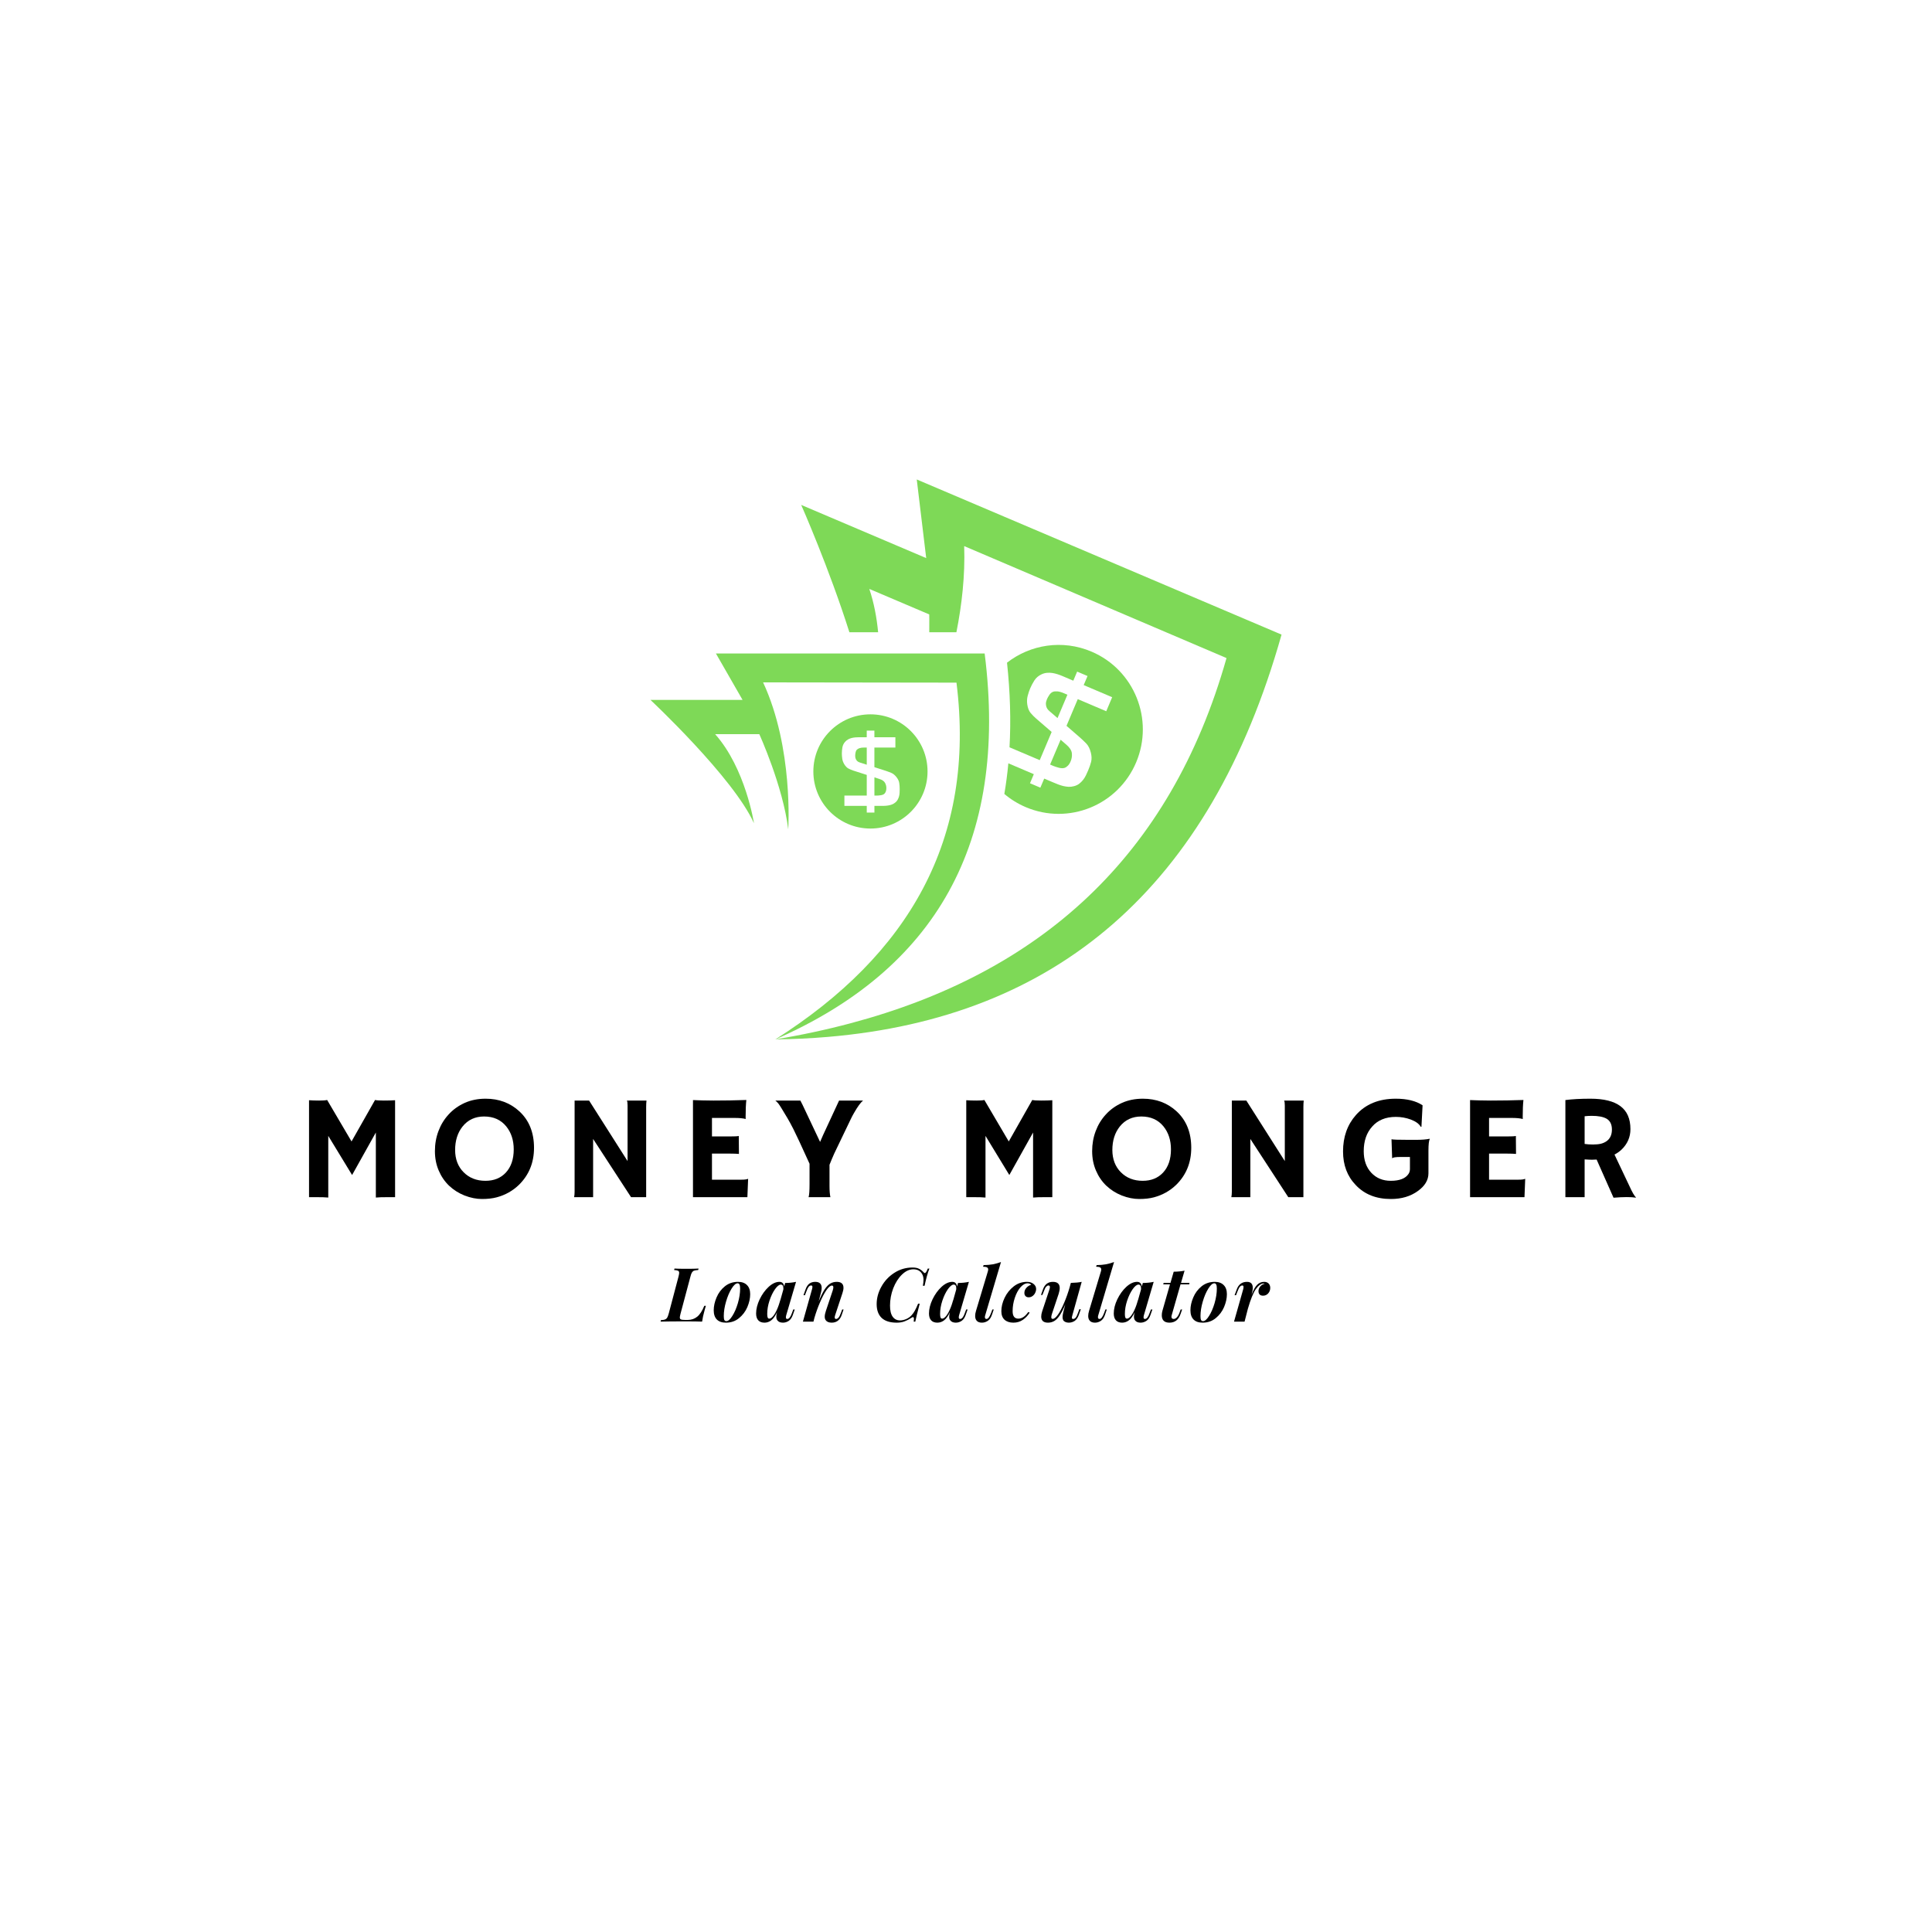<svg xmlns="http://www.w3.org/2000/svg" xmlns:xlink="http://www.w3.org/1999/xlink" width="500" zoomAndPan="magnify" viewBox="0 0 375 375" height="500" preserveAspectRatio="xMidYMid meet" version="1.0"><defs><g/></defs><path fill="#7ed957" d="M 152.996 160.969 C 152.996 160.969 154.031 145.156 148.117 132.449 L 185.652 132.5 C 189.461 162.996 176.281 185.387 150.484 201.75 C 181.41 188.207 195.781 163.777 191.121 126.836 L 138.957 126.836 L 144.129 135.848 L 126.25 135.848 C 126.25 135.848 142.355 150.922 146.344 159.789 C 146.344 159.789 144.719 149.148 138.809 142.5 L 147.379 142.5 C 147.379 142.496 151.961 152.543 152.996 160.969 Z M 152.996 160.969 " fill-opacity="1" fill-rule="nonzero"/><path fill="#7ed957" d="M 168.238 145.098 L 167.723 145.098 C 167.367 145.098 167.078 145.137 166.848 145.211 C 166.621 145.289 166.449 145.383 166.336 145.496 C 166.195 145.637 166.105 145.824 166.062 146.059 C 166.016 146.293 165.992 146.508 165.992 146.695 C 165.992 146.938 166.027 147.137 166.098 147.297 C 166.168 147.453 166.254 147.586 166.355 147.688 C 166.457 147.789 166.566 147.863 166.68 147.914 C 166.793 147.965 166.895 148.004 166.984 148.031 L 168.238 148.43 Z M 168.238 145.098 " fill-opacity="1" fill-rule="nonzero"/><path fill="#7ed957" d="M 170.941 154.355 C 171.246 154.312 171.48 154.223 171.645 154.082 C 171.758 153.98 171.852 153.84 171.93 153.652 C 172.004 153.469 172.043 153.242 172.043 152.977 C 172.043 152.609 171.957 152.262 171.777 151.941 C 171.598 151.617 171.23 151.367 170.672 151.191 L 169.723 150.883 L 169.723 154.422 L 170.18 154.422 C 170.383 154.422 170.637 154.402 170.941 154.355 Z M 170.941 154.355 " fill-opacity="1" fill-rule="nonzero"/><path fill="#7ed957" d="M 180.035 149.738 C 180.035 143.617 175.074 138.652 168.953 138.652 C 162.832 138.652 157.871 143.617 157.871 149.738 C 157.871 155.855 162.832 160.82 168.953 160.82 C 175.074 160.82 180.035 155.855 180.035 149.738 Z M 163.898 156.422 L 163.898 154.422 L 168.238 154.422 L 168.238 150.41 L 165.688 149.59 C 165.332 149.477 165 149.34 164.699 149.18 C 164.395 149.023 164.113 148.734 163.859 148.316 C 163.656 147.973 163.531 147.621 163.48 147.258 C 163.43 146.898 163.402 146.562 163.402 146.258 C 163.402 145.867 163.438 145.469 163.508 145.07 C 163.578 144.668 163.75 144.312 164.031 143.992 C 164.211 143.789 164.41 143.629 164.629 143.508 C 164.852 143.391 165.082 143.297 165.316 143.242 C 165.551 143.188 165.785 143.148 166.02 143.129 C 166.254 143.109 166.48 143.098 166.695 143.098 L 168.234 143.098 L 168.234 141.805 L 169.719 141.805 L 169.719 143.098 L 173.793 143.098 L 173.793 145.098 L 169.719 145.098 L 169.719 148.906 L 171.965 149.629 C 172.309 149.742 172.66 149.875 173.023 150.027 C 173.383 150.18 173.723 150.465 174.039 150.883 C 174.32 151.254 174.488 151.617 174.543 151.98 C 174.602 152.34 174.629 152.738 174.629 153.168 C 174.629 153.41 174.625 153.652 174.609 153.891 C 174.598 154.133 174.559 154.367 174.496 154.594 C 174.434 154.82 174.34 155.043 174.223 155.25 C 174.102 155.461 173.934 155.648 173.719 155.812 C 173.527 155.965 173.316 156.082 173.09 156.164 C 172.859 156.246 172.625 156.309 172.387 156.344 C 172.145 156.383 171.902 156.406 171.664 156.414 C 171.422 156.418 171.195 156.422 170.977 156.422 L 169.723 156.422 L 169.723 157.715 L 168.238 157.715 L 168.238 156.422 Z M 163.898 156.422 " fill-opacity="1" fill-rule="nonzero"/><path fill="#7ed957" d="M 177.941 93.062 L 179.777 108.324 L 155.512 98.004 C 155.641 98.301 160.945 110.328 164.867 122.723 L 170.445 122.723 C 170.176 119.91 169.652 117.035 168.73 114.309 L 180.363 119.258 C 180.363 119.258 180.398 120.57 180.371 122.723 L 185.637 122.723 C 186.691 117.426 187.344 111.707 187.148 105.996 L 238.066 127.73 C 227.098 166.488 201.688 188.871 165.121 198.609 C 160.422 199.863 155.543 200.91 150.48 201.746 C 153.965 201.707 157.371 201.547 160.695 201.262 C 204.859 197.52 234.859 172.469 248.746 123.176 Z M 177.941 93.062 " fill-opacity="1" fill-rule="nonzero"/><path fill="#7ed957" d="M 206.484 134.547 C 206 134.34 205.582 134.227 205.227 134.195 C 204.875 134.168 204.59 134.199 204.367 134.289 C 204.094 134.398 203.863 134.602 203.672 134.895 C 203.473 135.188 203.324 135.465 203.211 135.723 C 203.074 136.051 203.008 136.344 203.008 136.602 C 203.012 136.855 203.055 137.082 203.133 137.281 C 203.211 137.473 203.316 137.645 203.441 137.777 C 203.566 137.91 203.684 138.023 203.789 138.109 L 205.266 139.379 L 207.184 134.844 Z M 206.484 134.547 " fill-opacity="1" fill-rule="nonzero"/><path fill="#7ed957" d="M 204.453 148.668 C 204.727 148.781 205.082 148.898 205.52 149.016 C 205.961 149.129 206.332 149.141 206.637 149.043 C 206.852 148.973 207.062 148.832 207.27 148.625 C 207.48 148.418 207.66 148.137 207.812 147.77 C 208.027 147.27 208.105 146.75 208.047 146.203 C 207.992 145.664 207.637 145.105 206.98 144.543 L 205.867 143.578 L 203.824 148.398 Z M 204.453 148.668 " fill-opacity="1" fill-rule="nonzero"/><path fill="#7ed957" d="M 195.719 148.16 C 195.531 150.188 195.273 152.168 194.941 154.105 C 196.164 155.141 197.555 156.008 199.105 156.668 C 207.414 160.199 217.004 156.309 220.527 147.973 C 224.043 139.633 220.168 130.012 211.859 126.477 C 206.215 124.078 199.98 125.109 195.461 128.625 C 196.078 134.367 196.238 139.844 195.945 145.051 L 201.812 147.543 L 204.125 142.074 L 201.133 139.488 C 200.715 139.125 200.344 138.75 200.023 138.359 C 199.703 137.969 199.488 137.41 199.387 136.695 C 199.309 136.113 199.336 135.559 199.48 135.035 C 199.617 134.516 199.773 134.047 199.949 133.633 C 200.176 133.098 200.449 132.578 200.773 132.074 C 201.102 131.57 201.543 131.184 202.105 130.914 C 202.461 130.738 202.824 130.633 203.199 130.598 C 203.57 130.562 203.934 130.57 204.281 130.629 C 204.633 130.688 204.973 130.77 205.301 130.879 C 205.637 130.988 205.945 131.105 206.238 131.23 L 208.328 132.121 L 209.074 130.359 L 211.09 131.215 L 210.344 132.977 L 215.871 135.328 L 214.723 138.051 L 209.195 135.699 L 207.008 140.883 L 209.637 143.164 C 210.035 143.516 210.438 143.902 210.844 144.316 C 211.246 144.734 211.539 145.32 211.73 146.074 C 211.898 146.734 211.914 147.328 211.789 147.855 C 211.656 148.383 211.465 148.938 211.215 149.523 C 211.078 149.852 210.934 150.18 210.773 150.5 C 210.617 150.82 210.43 151.117 210.215 151.391 C 209.996 151.664 209.746 151.91 209.465 152.129 C 209.18 152.34 208.844 152.5 208.453 152.598 C 208.105 152.695 207.758 152.734 207.398 152.719 C 207.043 152.695 206.691 152.645 206.344 152.559 C 205.992 152.469 205.652 152.359 205.324 152.23 C 204.988 152.098 204.68 151.973 204.387 151.848 L 202.68 151.125 L 201.934 152.887 L 199.922 152.027 L 200.664 150.266 Z M 195.719 148.16 " fill-opacity="1" fill-rule="nonzero"/><g fill="#000000" fill-opacity="1"><g transform="translate(57.483, 232.366)"><g><path d="M 6.234 0.078 C 5.785 0.023 4.914 0 3.625 0 L 2.5 0 L 2.5 -18.812 C 3.094 -18.77 3.75 -18.75 4.469 -18.75 C 5.195 -18.75 5.711 -18.785 6.016 -18.859 L 10.75 -10.812 L 15.312 -18.859 C 15.613 -18.785 16.188 -18.75 17.031 -18.75 C 17.875 -18.75 18.598 -18.77 19.203 -18.812 L 19.203 0 L 18.078 0 C 16.785 0 15.914 0.023 15.469 0.078 L 15.469 -12.547 L 10.859 -4.297 L 6.234 -11.891 Z M 6.234 0.078 "/></g></g></g><g fill="#000000" fill-opacity="1"><g transform="translate(83.214, 232.366)"><g><path d="M 3.953 -2.219 C 3.098 -3.039 2.426 -4.023 1.938 -5.172 C 1.445 -6.316 1.203 -7.57 1.203 -8.938 C 1.203 -10.312 1.43 -11.609 1.891 -12.828 C 2.348 -14.047 3.004 -15.117 3.859 -16.047 C 4.711 -16.984 5.742 -17.727 6.953 -18.281 C 8.172 -18.832 9.535 -19.109 11.047 -19.109 C 13.641 -19.109 15.82 -18.289 17.594 -16.656 C 19.488 -14.906 20.438 -12.547 20.438 -9.578 C 20.438 -6.703 19.461 -4.305 17.516 -2.391 C 16.305 -1.223 14.867 -0.414 13.203 0.031 C 12.391 0.25 11.438 0.359 10.344 0.359 C 9.25 0.359 8.125 0.133 6.969 -0.312 C 5.82 -0.77 4.816 -1.406 3.953 -2.219 Z M 5.125 -9.141 C 5.125 -8.266 5.266 -7.457 5.547 -6.719 C 5.836 -5.988 6.242 -5.363 6.766 -4.844 C 7.867 -3.727 9.285 -3.172 11.016 -3.172 C 12.66 -3.172 13.977 -3.703 14.969 -4.766 C 15.988 -5.867 16.5 -7.367 16.5 -9.266 C 16.5 -11.047 16.016 -12.535 15.047 -13.734 C 14.004 -15.016 12.57 -15.656 10.75 -15.656 C 9 -15.656 7.602 -15.004 6.562 -13.703 C 5.602 -12.492 5.125 -10.973 5.125 -9.141 Z M 5.125 -9.141 "/></g></g></g><g fill="#000000" fill-opacity="1"><g transform="translate(108.889, 232.366)"><g><path d="M 2.547 0 C 2.609 -0.32 2.641 -0.672 2.641 -1.047 L 2.641 -18.75 L 5.453 -18.75 L 12.922 -7 L 12.922 -17.797 C 12.922 -18.305 12.875 -18.625 12.781 -18.75 L 16.594 -18.75 C 16.551 -18.375 16.531 -17.961 16.531 -17.516 L 16.531 0 L 13.594 0 L 6.234 -11.297 L 6.234 0 Z M 2.547 0 "/></g></g></g><g fill="#000000" fill-opacity="1"><g transform="translate(132.084, 232.366)"><g><path d="M 11.859 -3.391 C 12.441 -3.391 12.844 -3.441 13.062 -3.547 L 13.125 -3.531 L 12.984 0 L 2.422 0 L 2.422 -18.844 C 2.68 -18.832 2.961 -18.82 3.266 -18.812 L 4.266 -18.781 C 4.922 -18.758 5.633 -18.75 6.406 -18.75 C 8.551 -18.75 10.676 -18.785 12.781 -18.859 C 12.688 -18.035 12.641 -16.93 12.641 -15.547 C 12.641 -15.398 12.645 -15.289 12.656 -15.219 L 12.641 -15.172 C 12.148 -15.305 11.453 -15.375 10.547 -15.375 L 6.109 -15.375 L 6.109 -11.781 L 9.453 -11.781 C 10.484 -11.781 11.102 -11.812 11.312 -11.875 L 11.344 -8.391 C 10.895 -8.43 10.312 -8.453 9.594 -8.453 L 6.109 -8.453 L 6.109 -3.391 Z M 11.859 -3.391 "/></g></g></g><g fill="#000000" fill-opacity="1"><g transform="translate(150.585, 232.366)"><g><path d="M 6.359 0 C 6.484 -0.363 6.547 -1.219 6.547 -2.562 L 6.547 -6.484 C 4.922 -10.066 3.879 -12.301 3.422 -13.188 C 2.973 -14.07 2.594 -14.773 2.281 -15.297 C 1.301 -16.953 0.711 -17.898 0.516 -18.141 C 0.316 -18.391 0.113 -18.594 -0.094 -18.75 L 4.766 -18.75 C 4.867 -18.562 5.008 -18.285 5.188 -17.922 L 8.594 -10.719 C 8.758 -11.113 8.953 -11.555 9.172 -12.047 C 11.211 -16.453 12.25 -18.688 12.281 -18.75 L 16.938 -18.75 C 16.457 -18.363 15.867 -17.555 15.172 -16.328 C 14.953 -15.961 14.734 -15.547 14.516 -15.078 L 11.328 -8.438 C 10.973 -7.633 10.672 -6.914 10.422 -6.281 L 10.422 -2.234 C 10.422 -1.285 10.477 -0.539 10.594 0 Z M 6.359 0 "/></g></g></g><g fill="#000000" fill-opacity="1"><g transform="translate(171.44, 232.366)"><g/></g></g><g fill="#000000" fill-opacity="1"><g transform="translate(185.051, 232.366)"><g><path d="M 6.234 0.078 C 5.785 0.023 4.914 0 3.625 0 L 2.5 0 L 2.5 -18.812 C 3.094 -18.77 3.75 -18.75 4.469 -18.75 C 5.195 -18.75 5.711 -18.785 6.016 -18.859 L 10.75 -10.812 L 15.312 -18.859 C 15.613 -18.785 16.188 -18.75 17.031 -18.75 C 17.875 -18.75 18.598 -18.77 19.203 -18.812 L 19.203 0 L 18.078 0 C 16.785 0 15.914 0.023 15.469 0.078 L 15.469 -12.547 L 10.859 -4.297 L 6.234 -11.891 Z M 6.234 0.078 "/></g></g></g><g fill="#000000" fill-opacity="1"><g transform="translate(210.783, 232.366)"><g><path d="M 3.953 -2.219 C 3.098 -3.039 2.426 -4.023 1.938 -5.172 C 1.445 -6.316 1.203 -7.57 1.203 -8.938 C 1.203 -10.312 1.43 -11.609 1.891 -12.828 C 2.348 -14.047 3.004 -15.117 3.859 -16.047 C 4.711 -16.984 5.742 -17.727 6.953 -18.281 C 8.172 -18.832 9.535 -19.109 11.047 -19.109 C 13.641 -19.109 15.82 -18.289 17.594 -16.656 C 19.488 -14.906 20.438 -12.547 20.438 -9.578 C 20.438 -6.703 19.461 -4.305 17.516 -2.391 C 16.305 -1.223 14.867 -0.414 13.203 0.031 C 12.391 0.25 11.438 0.359 10.344 0.359 C 9.25 0.359 8.125 0.133 6.969 -0.312 C 5.82 -0.77 4.816 -1.406 3.953 -2.219 Z M 5.125 -9.141 C 5.125 -8.266 5.266 -7.457 5.547 -6.719 C 5.836 -5.988 6.242 -5.363 6.766 -4.844 C 7.867 -3.727 9.285 -3.172 11.016 -3.172 C 12.66 -3.172 13.977 -3.703 14.969 -4.766 C 15.988 -5.867 16.5 -7.367 16.5 -9.266 C 16.5 -11.047 16.016 -12.535 15.047 -13.734 C 14.004 -15.016 12.57 -15.656 10.75 -15.656 C 9 -15.656 7.602 -15.004 6.562 -13.703 C 5.602 -12.492 5.125 -10.973 5.125 -9.141 Z M 5.125 -9.141 "/></g></g></g><g fill="#000000" fill-opacity="1"><g transform="translate(236.458, 232.366)"><g><path d="M 2.547 0 C 2.609 -0.32 2.641 -0.672 2.641 -1.047 L 2.641 -18.75 L 5.453 -18.75 L 12.922 -7 L 12.922 -17.797 C 12.922 -18.305 12.875 -18.625 12.781 -18.75 L 16.594 -18.75 C 16.551 -18.375 16.531 -17.961 16.531 -17.516 L 16.531 0 L 13.594 0 L 6.234 -11.297 L 6.234 0 Z M 2.547 0 "/></g></g></g><g fill="#000000" fill-opacity="1"><g transform="translate(259.652, 232.366)"><g><path d="M 17.875 -11.312 C 17.695 -10.988 17.609 -10.223 17.609 -9.016 L 17.609 -4.641 C 17.609 -3.316 16.922 -2.164 15.547 -1.188 C 14.129 -0.156 12.391 0.359 10.328 0.359 C 7.473 0.359 5.195 -0.539 3.5 -2.344 C 1.852 -4.051 1.031 -6.227 1.031 -8.875 C 1.031 -11.695 1.863 -14.051 3.531 -15.938 C 5.406 -18.051 7.984 -19.109 11.266 -19.109 C 13.453 -19.109 15.188 -18.68 16.469 -17.828 L 16.25 -13.672 L 16.125 -13.641 C 15.801 -14.223 15.156 -14.695 14.188 -15.062 C 13.258 -15.406 12.289 -15.578 11.281 -15.578 C 10.27 -15.578 9.383 -15.414 8.625 -15.094 C 7.875 -14.781 7.238 -14.328 6.719 -13.734 C 5.602 -12.516 5.047 -10.91 5.047 -8.922 C 5.047 -7.18 5.535 -5.785 6.516 -4.734 C 7.492 -3.691 8.754 -3.172 10.297 -3.172 C 11.992 -3.172 13.141 -3.613 13.734 -4.5 C 13.922 -4.781 14.016 -5.098 14.016 -5.453 L 14.016 -7.797 L 12.203 -7.797 C 11.223 -7.797 10.691 -7.711 10.609 -7.547 L 10.562 -7.562 L 10.438 -11.234 C 10.695 -11.16 11.766 -11.125 13.641 -11.125 L 15.297 -11.125 C 16.328 -11.125 17.172 -11.191 17.828 -11.328 Z M 17.875 -11.312 "/></g></g></g><g fill="#000000" fill-opacity="1"><g transform="translate(282.917, 232.366)"><g><path d="M 11.859 -3.391 C 12.441 -3.391 12.844 -3.441 13.062 -3.547 L 13.125 -3.531 L 12.984 0 L 2.422 0 L 2.422 -18.844 C 2.68 -18.832 2.961 -18.82 3.266 -18.812 L 4.266 -18.781 C 4.922 -18.758 5.633 -18.75 6.406 -18.75 C 8.551 -18.75 10.676 -18.785 12.781 -18.859 C 12.688 -18.035 12.641 -16.93 12.641 -15.547 C 12.641 -15.398 12.645 -15.289 12.656 -15.219 L 12.641 -15.172 C 12.148 -15.305 11.453 -15.375 10.547 -15.375 L 6.109 -15.375 L 6.109 -11.781 L 9.453 -11.781 C 10.484 -11.781 11.102 -11.812 11.312 -11.875 L 11.344 -8.391 C 10.895 -8.43 10.312 -8.453 9.594 -8.453 L 6.109 -8.453 L 6.109 -3.391 Z M 11.859 -3.391 "/></g></g></g><g fill="#000000" fill-opacity="1"><g transform="translate(301.419, 232.366)"><g><path d="M 8.484 -7.297 C 8.203 -7.273 7.898 -7.266 7.578 -7.266 C 7.266 -7.266 6.789 -7.285 6.156 -7.328 L 6.156 0 L 2.422 0 L 2.422 -18.844 C 3.742 -19.02 5.363 -19.109 7.281 -19.109 C 9.883 -19.109 11.828 -18.625 13.109 -17.656 C 14.398 -16.695 15.047 -15.211 15.047 -13.203 C 15.047 -11.641 14.457 -10.301 13.281 -9.188 C 12.895 -8.832 12.453 -8.523 11.953 -8.266 L 14.828 -2.203 C 15.391 -0.953 15.82 -0.207 16.125 0.031 L 16.062 0.094 C 15.145 -0.051 13.711 -0.047 11.766 0.109 Z M 7.547 -15.781 C 7.066 -15.781 6.602 -15.754 6.156 -15.703 L 6.156 -10.328 C 6.625 -10.254 7.164 -10.219 7.781 -10.219 C 8.406 -10.219 8.926 -10.27 9.344 -10.375 C 9.77 -10.488 10.141 -10.66 10.453 -10.891 C 11.117 -11.379 11.453 -12.125 11.453 -13.125 C 11.453 -14.125 11.102 -14.828 10.406 -15.234 C 9.758 -15.598 8.805 -15.781 7.547 -15.781 Z M 7.547 -15.781 "/></g></g></g><g fill="#000000" fill-opacity="1"><g transform="translate(128.843, 256.525)"><g><path d="M 8.172 -3.062 C 8.078 -2.789 7.961 -2.391 7.828 -1.859 C 7.672 -1.316 7.539 -0.695 7.438 0 C 6.77 -0.031 5.664 -0.047 4.125 -0.047 C 2.008 -0.047 0.426 -0.031 -0.625 0 L -0.547 -0.297 C -0.203 -0.305 0.051 -0.344 0.219 -0.406 C 0.395 -0.469 0.535 -0.578 0.641 -0.734 C 0.742 -0.898 0.848 -1.172 0.953 -1.547 L 2.859 -8.75 C 2.941 -9.082 2.984 -9.316 2.984 -9.453 C 2.984 -9.672 2.91 -9.812 2.766 -9.875 C 2.629 -9.945 2.375 -9.992 2 -10.016 L 2.078 -10.297 C 2.586 -10.266 3.391 -10.25 4.484 -10.25 C 5.391 -10.25 6.145 -10.266 6.75 -10.297 L 6.672 -10.016 C 6.316 -9.992 6.051 -9.953 5.875 -9.891 C 5.707 -9.828 5.57 -9.711 5.469 -9.547 C 5.363 -9.391 5.266 -9.125 5.172 -8.75 L 3.25 -1.547 C 3.156 -1.172 3.109 -0.93 3.109 -0.828 C 3.109 -0.629 3.176 -0.492 3.312 -0.422 C 3.457 -0.359 3.719 -0.328 4.094 -0.328 L 4.672 -0.328 C 5.359 -0.328 5.961 -0.535 6.484 -0.953 C 7.004 -1.379 7.461 -2.082 7.859 -3.062 Z M 8.172 -3.062 "/></g></g></g><g fill="#000000" fill-opacity="1"><g transform="translate(138.361, 256.525)"><g><path d="M 0.172 -2.203 C 0.172 -2.992 0.352 -3.82 0.719 -4.688 C 1.082 -5.551 1.617 -6.27 2.328 -6.844 C 3.047 -7.426 3.898 -7.719 4.891 -7.719 C 5.641 -7.719 6.219 -7.508 6.625 -7.094 C 7.039 -6.688 7.25 -6.098 7.25 -5.328 C 7.25 -4.523 7.066 -3.691 6.703 -2.828 C 6.336 -1.973 5.797 -1.254 5.078 -0.672 C 4.367 -0.086 3.52 0.203 2.531 0.203 C 1.77 0.203 1.188 0 0.781 -0.406 C 0.375 -0.82 0.172 -1.422 0.172 -2.203 Z M 4.812 -7.438 C 4.457 -7.438 4.066 -7.094 3.641 -6.406 C 3.211 -5.719 2.852 -4.875 2.562 -3.875 C 2.27 -2.875 2.125 -1.941 2.125 -1.078 C 2.125 -0.723 2.16 -0.469 2.234 -0.312 C 2.316 -0.164 2.445 -0.094 2.625 -0.094 C 2.977 -0.094 3.363 -0.426 3.781 -1.094 C 4.207 -1.758 4.566 -2.586 4.859 -3.578 C 5.148 -4.578 5.297 -5.523 5.297 -6.422 C 5.297 -6.797 5.254 -7.055 5.172 -7.203 C 5.098 -7.359 4.977 -7.438 4.812 -7.438 Z M 4.812 -7.438 "/></g></g></g><g fill="#000000" fill-opacity="1"><g transform="translate(146.776, 256.525)"><g><path d="M 7.203 -2.359 L 7.484 -2.359 L 7.109 -1.297 C 6.922 -0.754 6.656 -0.367 6.312 -0.141 C 5.969 0.086 5.594 0.203 5.188 0.203 C 4.688 0.203 4.328 0.051 4.109 -0.25 C 3.973 -0.426 3.906 -0.664 3.906 -0.969 C 3.906 -1.227 3.953 -1.516 4.047 -1.828 C 3.711 -1.109 3.344 -0.586 2.938 -0.266 C 2.539 0.047 2.098 0.203 1.609 0.203 C 1.078 0.203 0.672 0.047 0.391 -0.266 C 0.117 -0.578 -0.016 -1.016 -0.016 -1.578 C -0.016 -2.441 0.211 -3.359 0.672 -4.328 C 1.141 -5.297 1.723 -6.102 2.422 -6.75 C 3.129 -7.395 3.828 -7.719 4.516 -7.719 C 4.773 -7.719 4.984 -7.641 5.141 -7.484 C 5.297 -7.336 5.391 -7.109 5.422 -6.797 L 5.625 -7.5 C 6.406 -7.508 7.109 -7.582 7.734 -7.719 L 5.828 -1.234 C 5.785 -1.066 5.766 -0.93 5.766 -0.828 C 5.766 -0.617 5.852 -0.516 6.031 -0.516 C 6.375 -0.516 6.676 -0.895 6.938 -1.656 Z M 5.266 -6.219 C 5.273 -6.27 5.281 -6.344 5.281 -6.438 C 5.281 -6.688 5.238 -6.875 5.156 -7 C 5.07 -7.125 4.945 -7.188 4.781 -7.188 C 4.457 -7.188 4.082 -6.891 3.656 -6.297 C 3.238 -5.703 2.879 -4.957 2.578 -4.062 C 2.285 -3.176 2.141 -2.316 2.141 -1.484 C 2.141 -1.16 2.172 -0.926 2.234 -0.781 C 2.297 -0.645 2.398 -0.578 2.547 -0.578 C 2.754 -0.578 2.988 -0.723 3.25 -1.016 C 3.508 -1.316 3.766 -1.742 4.016 -2.297 C 4.273 -2.859 4.504 -3.523 4.703 -4.297 L 4.625 -3.938 Z M 5.266 -6.219 "/></g></g></g><g fill="#000000" fill-opacity="1"><g transform="translate(155.611, 256.525)"><g><path d="M 8.125 -2.359 L 7.766 -1.297 C 7.422 -0.297 6.77 0.203 5.812 0.203 C 5.27 0.203 4.883 0.039 4.656 -0.281 C 4.531 -0.457 4.469 -0.68 4.469 -0.953 C 4.469 -1.266 4.547 -1.648 4.703 -2.109 L 6.016 -6.031 C 6.098 -6.301 6.141 -6.508 6.141 -6.656 C 6.141 -6.883 6.047 -7 5.859 -7 C 5.566 -7 5.211 -6.703 4.797 -6.109 C 4.391 -5.516 3.977 -4.734 3.562 -3.766 C 3.145 -2.805 2.781 -1.797 2.469 -0.734 L 2.281 0 L 0.234 0 L 2 -6.281 C 2.051 -6.457 2.078 -6.613 2.078 -6.75 C 2.078 -6.926 1.992 -7.016 1.828 -7.016 C 1.648 -7.016 1.488 -6.926 1.344 -6.75 C 1.207 -6.582 1.062 -6.285 0.906 -5.859 L 0.625 -5.125 L 0.344 -5.125 L 0.734 -6.219 C 0.922 -6.758 1.172 -7.145 1.484 -7.375 C 1.797 -7.602 2.176 -7.719 2.625 -7.719 C 3.457 -7.719 3.875 -7.32 3.875 -6.531 C 3.875 -6.258 3.832 -5.977 3.75 -5.688 L 3.297 -3.922 C 3.703 -4.91 4.082 -5.68 4.438 -6.234 C 4.801 -6.785 5.172 -7.172 5.547 -7.391 C 5.922 -7.609 6.336 -7.719 6.797 -7.719 C 7.672 -7.719 8.109 -7.332 8.109 -6.562 C 8.109 -6.27 8.039 -5.926 7.906 -5.531 L 6.484 -1.234 C 6.43 -1.055 6.406 -0.914 6.406 -0.812 C 6.406 -0.613 6.492 -0.516 6.672 -0.516 C 6.828 -0.516 6.977 -0.594 7.125 -0.75 C 7.281 -0.914 7.438 -1.219 7.594 -1.656 L 7.859 -2.359 Z M 8.125 -2.359 "/></g></g></g><g fill="#000000" fill-opacity="1"><g transform="translate(165.101, 256.525)"><g/></g></g><g fill="#000000" fill-opacity="1"><g transform="translate(169.534, 256.525)"><g><path d="M 10.859 -10.297 C 10.535 -9.461 10.223 -8.348 9.922 -6.953 L 9.594 -6.953 C 9.676 -7.398 9.719 -7.785 9.719 -8.109 C 9.719 -8.547 9.633 -8.91 9.469 -9.203 C 9.125 -9.836 8.551 -10.156 7.75 -10.156 C 6.977 -10.156 6.238 -9.812 5.531 -9.125 C 4.832 -8.445 4.27 -7.562 3.844 -6.469 C 3.426 -5.375 3.219 -4.254 3.219 -3.109 C 3.219 -2.148 3.391 -1.43 3.734 -0.953 C 4.078 -0.473 4.555 -0.234 5.172 -0.234 C 5.547 -0.234 5.93 -0.316 6.328 -0.484 C 6.723 -0.648 7.066 -0.883 7.359 -1.188 C 7.609 -1.457 7.828 -1.758 8.016 -2.094 C 8.211 -2.438 8.43 -2.898 8.672 -3.484 L 8.984 -3.484 C 8.535 -1.805 8.25 -0.645 8.125 0 L 7.812 0 C 7.844 -0.207 7.859 -0.375 7.859 -0.5 C 7.859 -0.75 7.797 -0.875 7.672 -0.875 C 7.586 -0.875 7.488 -0.828 7.375 -0.734 C 6.926 -0.441 6.477 -0.211 6.031 -0.047 C 5.594 0.117 5.094 0.203 4.531 0.203 C 3.227 0.203 2.25 -0.102 1.594 -0.719 C 0.945 -1.344 0.625 -2.238 0.625 -3.406 C 0.625 -4.551 0.926 -5.672 1.531 -6.766 C 2.133 -7.867 2.969 -8.766 4.031 -9.453 C 5.102 -10.148 6.285 -10.5 7.578 -10.5 C 8.117 -10.5 8.547 -10.414 8.859 -10.25 C 9.18 -10.094 9.477 -9.863 9.75 -9.562 C 9.82 -9.469 9.895 -9.422 9.969 -9.422 C 10.133 -9.422 10.328 -9.711 10.547 -10.297 Z M 10.859 -10.297 "/></g></g></g><g fill="#000000" fill-opacity="1"><g transform="translate(180.331, 256.525)"><g><path d="M 7.203 -2.359 L 7.484 -2.359 L 7.109 -1.297 C 6.922 -0.754 6.656 -0.367 6.312 -0.141 C 5.969 0.086 5.594 0.203 5.188 0.203 C 4.688 0.203 4.328 0.051 4.109 -0.25 C 3.973 -0.426 3.906 -0.664 3.906 -0.969 C 3.906 -1.227 3.953 -1.516 4.047 -1.828 C 3.711 -1.109 3.344 -0.586 2.938 -0.266 C 2.539 0.047 2.098 0.203 1.609 0.203 C 1.078 0.203 0.672 0.047 0.391 -0.266 C 0.117 -0.578 -0.016 -1.016 -0.016 -1.578 C -0.016 -2.441 0.211 -3.359 0.672 -4.328 C 1.141 -5.297 1.723 -6.102 2.422 -6.75 C 3.129 -7.395 3.828 -7.719 4.516 -7.719 C 4.773 -7.719 4.984 -7.641 5.141 -7.484 C 5.297 -7.336 5.391 -7.109 5.422 -6.797 L 5.625 -7.5 C 6.406 -7.508 7.109 -7.582 7.734 -7.719 L 5.828 -1.234 C 5.785 -1.066 5.766 -0.93 5.766 -0.828 C 5.766 -0.617 5.852 -0.516 6.031 -0.516 C 6.375 -0.516 6.676 -0.895 6.938 -1.656 Z M 5.266 -6.219 C 5.273 -6.27 5.281 -6.344 5.281 -6.438 C 5.281 -6.688 5.238 -6.875 5.156 -7 C 5.07 -7.125 4.945 -7.188 4.781 -7.188 C 4.457 -7.188 4.082 -6.891 3.656 -6.297 C 3.238 -5.703 2.879 -4.957 2.578 -4.062 C 2.285 -3.176 2.141 -2.316 2.141 -1.484 C 2.141 -1.16 2.172 -0.926 2.234 -0.781 C 2.297 -0.645 2.398 -0.578 2.547 -0.578 C 2.754 -0.578 2.988 -0.723 3.25 -1.016 C 3.508 -1.316 3.766 -1.742 4.016 -2.297 C 4.273 -2.859 4.504 -3.523 4.703 -4.297 L 4.625 -3.938 Z M 5.266 -6.219 "/></g></g></g><g fill="#000000" fill-opacity="1"><g transform="translate(189.167, 256.525)"><g><path d="M 2.062 -1.234 C 2.02 -1.109 2 -0.988 2 -0.875 C 2 -0.633 2.102 -0.516 2.312 -0.516 C 2.613 -0.516 2.906 -0.895 3.188 -1.656 L 3.453 -2.359 L 3.719 -2.359 L 3.359 -1.297 C 3.172 -0.754 2.898 -0.367 2.547 -0.141 C 2.203 0.086 1.828 0.203 1.422 0.203 C 0.984 0.203 0.656 0.086 0.438 -0.141 C 0.219 -0.367 0.109 -0.688 0.109 -1.094 C 0.109 -1.395 0.164 -1.734 0.281 -2.109 L 2.562 -9.703 C 2.613 -9.879 2.641 -10.016 2.641 -10.109 C 2.641 -10.305 2.562 -10.445 2.406 -10.531 C 2.258 -10.613 2.004 -10.656 1.641 -10.656 L 1.75 -10.969 C 2.414 -10.977 3.016 -11.031 3.547 -11.125 C 4.078 -11.227 4.602 -11.375 5.125 -11.562 Z M 2.062 -1.234 "/></g></g></g><g fill="#000000" fill-opacity="1"><g transform="translate(194.253, 256.525)"><g><path d="M 5.203 -7.438 C 4.734 -7.438 4.27 -7.176 3.812 -6.656 C 3.363 -6.133 3 -5.453 2.719 -4.609 C 2.438 -3.773 2.297 -2.914 2.297 -2.031 C 2.297 -1.062 2.664 -0.578 3.406 -0.578 C 4.102 -0.578 4.742 -1.004 5.328 -1.859 L 5.609 -1.75 C 5.266 -1.188 4.82 -0.719 4.281 -0.344 C 3.75 0.02 3.133 0.203 2.438 0.203 C 1.727 0.203 1.16 0.016 0.734 -0.359 C 0.316 -0.742 0.109 -1.301 0.109 -2.031 C 0.109 -2.863 0.316 -3.723 0.734 -4.609 C 1.16 -5.504 1.75 -6.242 2.5 -6.828 C 3.258 -7.422 4.117 -7.719 5.078 -7.719 C 5.609 -7.719 6.035 -7.582 6.359 -7.312 C 6.691 -7.051 6.859 -6.723 6.859 -6.328 C 6.859 -6.066 6.789 -5.805 6.656 -5.547 C 6.531 -5.297 6.352 -5.094 6.125 -4.938 C 5.906 -4.789 5.664 -4.719 5.406 -4.719 C 5.164 -4.719 4.969 -4.789 4.812 -4.938 C 4.656 -5.094 4.578 -5.301 4.578 -5.562 C 4.578 -5.938 4.707 -6.27 4.969 -6.562 C 5.238 -6.863 5.551 -7.055 5.906 -7.141 C 5.738 -7.336 5.504 -7.438 5.203 -7.438 Z M 5.203 -7.438 "/></g></g></g><g fill="#000000" fill-opacity="1"><g transform="translate(201.708, 256.525)"><g><path d="M 7.797 -2.406 L 8.078 -2.406 L 7.688 -1.297 C 7.5 -0.766 7.234 -0.379 6.891 -0.141 C 6.547 0.086 6.16 0.203 5.734 0.203 C 5.473 0.203 5.25 0.156 5.062 0.062 C 4.875 -0.02 4.738 -0.141 4.656 -0.297 C 4.57 -0.461 4.531 -0.66 4.531 -0.891 C 4.531 -1.109 4.578 -1.422 4.672 -1.828 L 5.062 -3.328 C 4.688 -2.422 4.32 -1.707 3.969 -1.188 C 3.625 -0.676 3.27 -0.316 2.906 -0.109 C 2.551 0.098 2.148 0.203 1.703 0.203 C 1.266 0.203 0.938 0.102 0.719 -0.094 C 0.5 -0.301 0.391 -0.598 0.391 -0.984 C 0.391 -1.285 0.453 -1.625 0.578 -2 L 2 -6.281 C 2.051 -6.457 2.078 -6.598 2.078 -6.703 C 2.078 -6.91 1.984 -7.016 1.797 -7.016 C 1.648 -7.016 1.5 -6.93 1.344 -6.766 C 1.195 -6.598 1.047 -6.297 0.891 -5.859 L 0.625 -5.172 L 0.344 -5.172 L 0.719 -6.219 C 1.062 -7.219 1.707 -7.719 2.656 -7.719 C 3.539 -7.719 3.984 -7.316 3.984 -6.516 C 3.984 -6.211 3.914 -5.844 3.781 -5.406 L 2.469 -1.484 C 2.383 -1.223 2.344 -1.016 2.344 -0.859 C 2.344 -0.641 2.438 -0.531 2.625 -0.531 C 2.914 -0.531 3.258 -0.812 3.656 -1.375 C 4.051 -1.945 4.445 -2.707 4.844 -3.656 C 5.25 -4.602 5.609 -5.617 5.922 -6.703 L 6.141 -7.516 C 7.004 -7.535 7.707 -7.602 8.25 -7.719 L 6.438 -1.234 C 6.375 -1.035 6.344 -0.875 6.344 -0.75 C 6.344 -0.594 6.426 -0.516 6.594 -0.516 C 6.77 -0.516 6.93 -0.598 7.078 -0.766 C 7.223 -0.941 7.367 -1.238 7.516 -1.656 Z M 7.797 -2.406 "/></g></g></g><g fill="#000000" fill-opacity="1"><g transform="translate(211.111, 256.525)"><g><path d="M 2.062 -1.234 C 2.02 -1.109 2 -0.988 2 -0.875 C 2 -0.633 2.102 -0.516 2.312 -0.516 C 2.613 -0.516 2.906 -0.895 3.188 -1.656 L 3.453 -2.359 L 3.719 -2.359 L 3.359 -1.297 C 3.172 -0.754 2.898 -0.367 2.547 -0.141 C 2.203 0.086 1.828 0.203 1.422 0.203 C 0.984 0.203 0.656 0.086 0.438 -0.141 C 0.219 -0.367 0.109 -0.688 0.109 -1.094 C 0.109 -1.395 0.164 -1.734 0.281 -2.109 L 2.562 -9.703 C 2.613 -9.879 2.641 -10.016 2.641 -10.109 C 2.641 -10.305 2.562 -10.445 2.406 -10.531 C 2.258 -10.613 2.004 -10.656 1.641 -10.656 L 1.75 -10.969 C 2.414 -10.977 3.016 -11.031 3.547 -11.125 C 4.078 -11.227 4.602 -11.375 5.125 -11.562 Z M 2.062 -1.234 "/></g></g></g><g fill="#000000" fill-opacity="1"><g transform="translate(216.197, 256.525)"><g><path d="M 7.203 -2.359 L 7.484 -2.359 L 7.109 -1.297 C 6.922 -0.754 6.656 -0.367 6.312 -0.141 C 5.969 0.086 5.594 0.203 5.188 0.203 C 4.688 0.203 4.328 0.051 4.109 -0.25 C 3.973 -0.426 3.906 -0.664 3.906 -0.969 C 3.906 -1.227 3.953 -1.516 4.047 -1.828 C 3.711 -1.109 3.344 -0.586 2.938 -0.266 C 2.539 0.047 2.098 0.203 1.609 0.203 C 1.078 0.203 0.672 0.047 0.391 -0.266 C 0.117 -0.578 -0.016 -1.016 -0.016 -1.578 C -0.016 -2.441 0.211 -3.359 0.672 -4.328 C 1.141 -5.297 1.723 -6.102 2.422 -6.75 C 3.129 -7.395 3.828 -7.719 4.516 -7.719 C 4.773 -7.719 4.984 -7.641 5.141 -7.484 C 5.297 -7.336 5.391 -7.109 5.422 -6.797 L 5.625 -7.5 C 6.406 -7.508 7.109 -7.582 7.734 -7.719 L 5.828 -1.234 C 5.785 -1.066 5.766 -0.93 5.766 -0.828 C 5.766 -0.617 5.852 -0.516 6.031 -0.516 C 6.375 -0.516 6.676 -0.895 6.938 -1.656 Z M 5.266 -6.219 C 5.273 -6.27 5.281 -6.344 5.281 -6.438 C 5.281 -6.688 5.238 -6.875 5.156 -7 C 5.07 -7.125 4.945 -7.188 4.781 -7.188 C 4.457 -7.188 4.082 -6.891 3.656 -6.297 C 3.238 -5.703 2.879 -4.957 2.578 -4.062 C 2.285 -3.176 2.141 -2.316 2.141 -1.484 C 2.141 -1.16 2.172 -0.926 2.234 -0.781 C 2.297 -0.645 2.398 -0.578 2.547 -0.578 C 2.754 -0.578 2.988 -0.723 3.25 -1.016 C 3.508 -1.316 3.766 -1.742 4.016 -2.297 C 4.273 -2.859 4.504 -3.523 4.703 -4.297 L 4.625 -3.938 Z M 5.266 -6.219 "/></g></g></g><g fill="#000000" fill-opacity="1"><g transform="translate(225.033, 256.525)"><g><path d="M 2.391 -1.234 C 2.359 -1.141 2.344 -1.047 2.344 -0.953 C 2.344 -0.805 2.379 -0.695 2.453 -0.625 C 2.535 -0.551 2.645 -0.516 2.781 -0.516 C 2.988 -0.516 3.191 -0.617 3.391 -0.828 C 3.586 -1.035 3.766 -1.348 3.922 -1.766 L 4.141 -2.359 L 4.422 -2.359 L 4.125 -1.516 C 3.75 -0.367 3.023 0.203 1.953 0.203 C 1.453 0.203 1.078 0.078 0.828 -0.172 C 0.586 -0.43 0.469 -0.785 0.469 -1.234 C 0.469 -1.516 0.508 -1.805 0.594 -2.109 L 2.062 -7.234 L 0.75 -7.234 L 0.828 -7.516 L 2.156 -7.516 L 2.781 -9.688 C 3.602 -9.695 4.305 -9.766 4.891 -9.891 L 4.203 -7.516 L 5.844 -7.516 L 5.797 -7.234 L 4.109 -7.234 Z M 2.391 -1.234 "/></g></g></g><g fill="#000000" fill-opacity="1"><g transform="translate(230.89, 256.525)"><g><path d="M 0.172 -2.203 C 0.172 -2.992 0.352 -3.82 0.719 -4.688 C 1.082 -5.551 1.617 -6.27 2.328 -6.844 C 3.047 -7.426 3.898 -7.719 4.891 -7.719 C 5.641 -7.719 6.219 -7.508 6.625 -7.094 C 7.039 -6.688 7.25 -6.098 7.25 -5.328 C 7.25 -4.523 7.066 -3.691 6.703 -2.828 C 6.336 -1.973 5.797 -1.254 5.078 -0.672 C 4.367 -0.086 3.52 0.203 2.531 0.203 C 1.77 0.203 1.188 0 0.781 -0.406 C 0.375 -0.82 0.172 -1.422 0.172 -2.203 Z M 4.812 -7.438 C 4.457 -7.438 4.066 -7.094 3.641 -6.406 C 3.211 -5.719 2.852 -4.875 2.562 -3.875 C 2.27 -2.875 2.125 -1.941 2.125 -1.078 C 2.125 -0.723 2.16 -0.469 2.234 -0.312 C 2.316 -0.164 2.445 -0.094 2.625 -0.094 C 2.977 -0.094 3.363 -0.426 3.781 -1.094 C 4.207 -1.758 4.566 -2.586 4.859 -3.578 C 5.148 -4.578 5.297 -5.523 5.297 -6.422 C 5.297 -6.797 5.254 -7.055 5.172 -7.203 C 5.098 -7.359 4.977 -7.438 4.812 -7.438 Z M 4.812 -7.438 "/></g></g></g><g fill="#000000" fill-opacity="1"><g transform="translate(239.304, 256.525)"><g><path d="M 6.062 -7.719 C 6.438 -7.719 6.727 -7.609 6.938 -7.391 C 7.145 -7.172 7.25 -6.891 7.25 -6.547 C 7.25 -6.129 7.113 -5.77 6.844 -5.469 C 6.57 -5.176 6.242 -5.031 5.859 -5.031 C 5.578 -5.031 5.359 -5.102 5.203 -5.25 C 5.047 -5.406 4.969 -5.625 4.969 -5.906 C 4.969 -6.25 5.082 -6.555 5.312 -6.828 C 5.551 -7.109 5.844 -7.285 6.188 -7.359 C 6.164 -7.359 6.133 -7.363 6.094 -7.375 C 6.051 -7.395 6.02 -7.406 6 -7.406 C 5.5 -7.406 4.988 -7.047 4.469 -6.328 C 3.957 -5.609 3.438 -4.328 2.906 -2.484 L 2.266 0 L 0.219 0 L 2 -6.281 C 2.039 -6.438 2.062 -6.586 2.062 -6.734 C 2.062 -6.922 1.984 -7.016 1.828 -7.016 C 1.648 -7.016 1.488 -6.926 1.344 -6.75 C 1.195 -6.57 1.047 -6.273 0.891 -5.859 L 0.609 -5.125 L 0.328 -5.125 L 0.734 -6.219 C 1.086 -7.219 1.754 -7.719 2.734 -7.719 C 3.484 -7.719 3.859 -7.328 3.859 -6.547 C 3.859 -6.266 3.816 -5.977 3.734 -5.688 L 3.625 -5.219 C 3.977 -6.145 4.344 -6.789 4.719 -7.156 C 5.094 -7.531 5.539 -7.719 6.062 -7.719 Z M 6.062 -7.719 "/></g></g></g></svg>